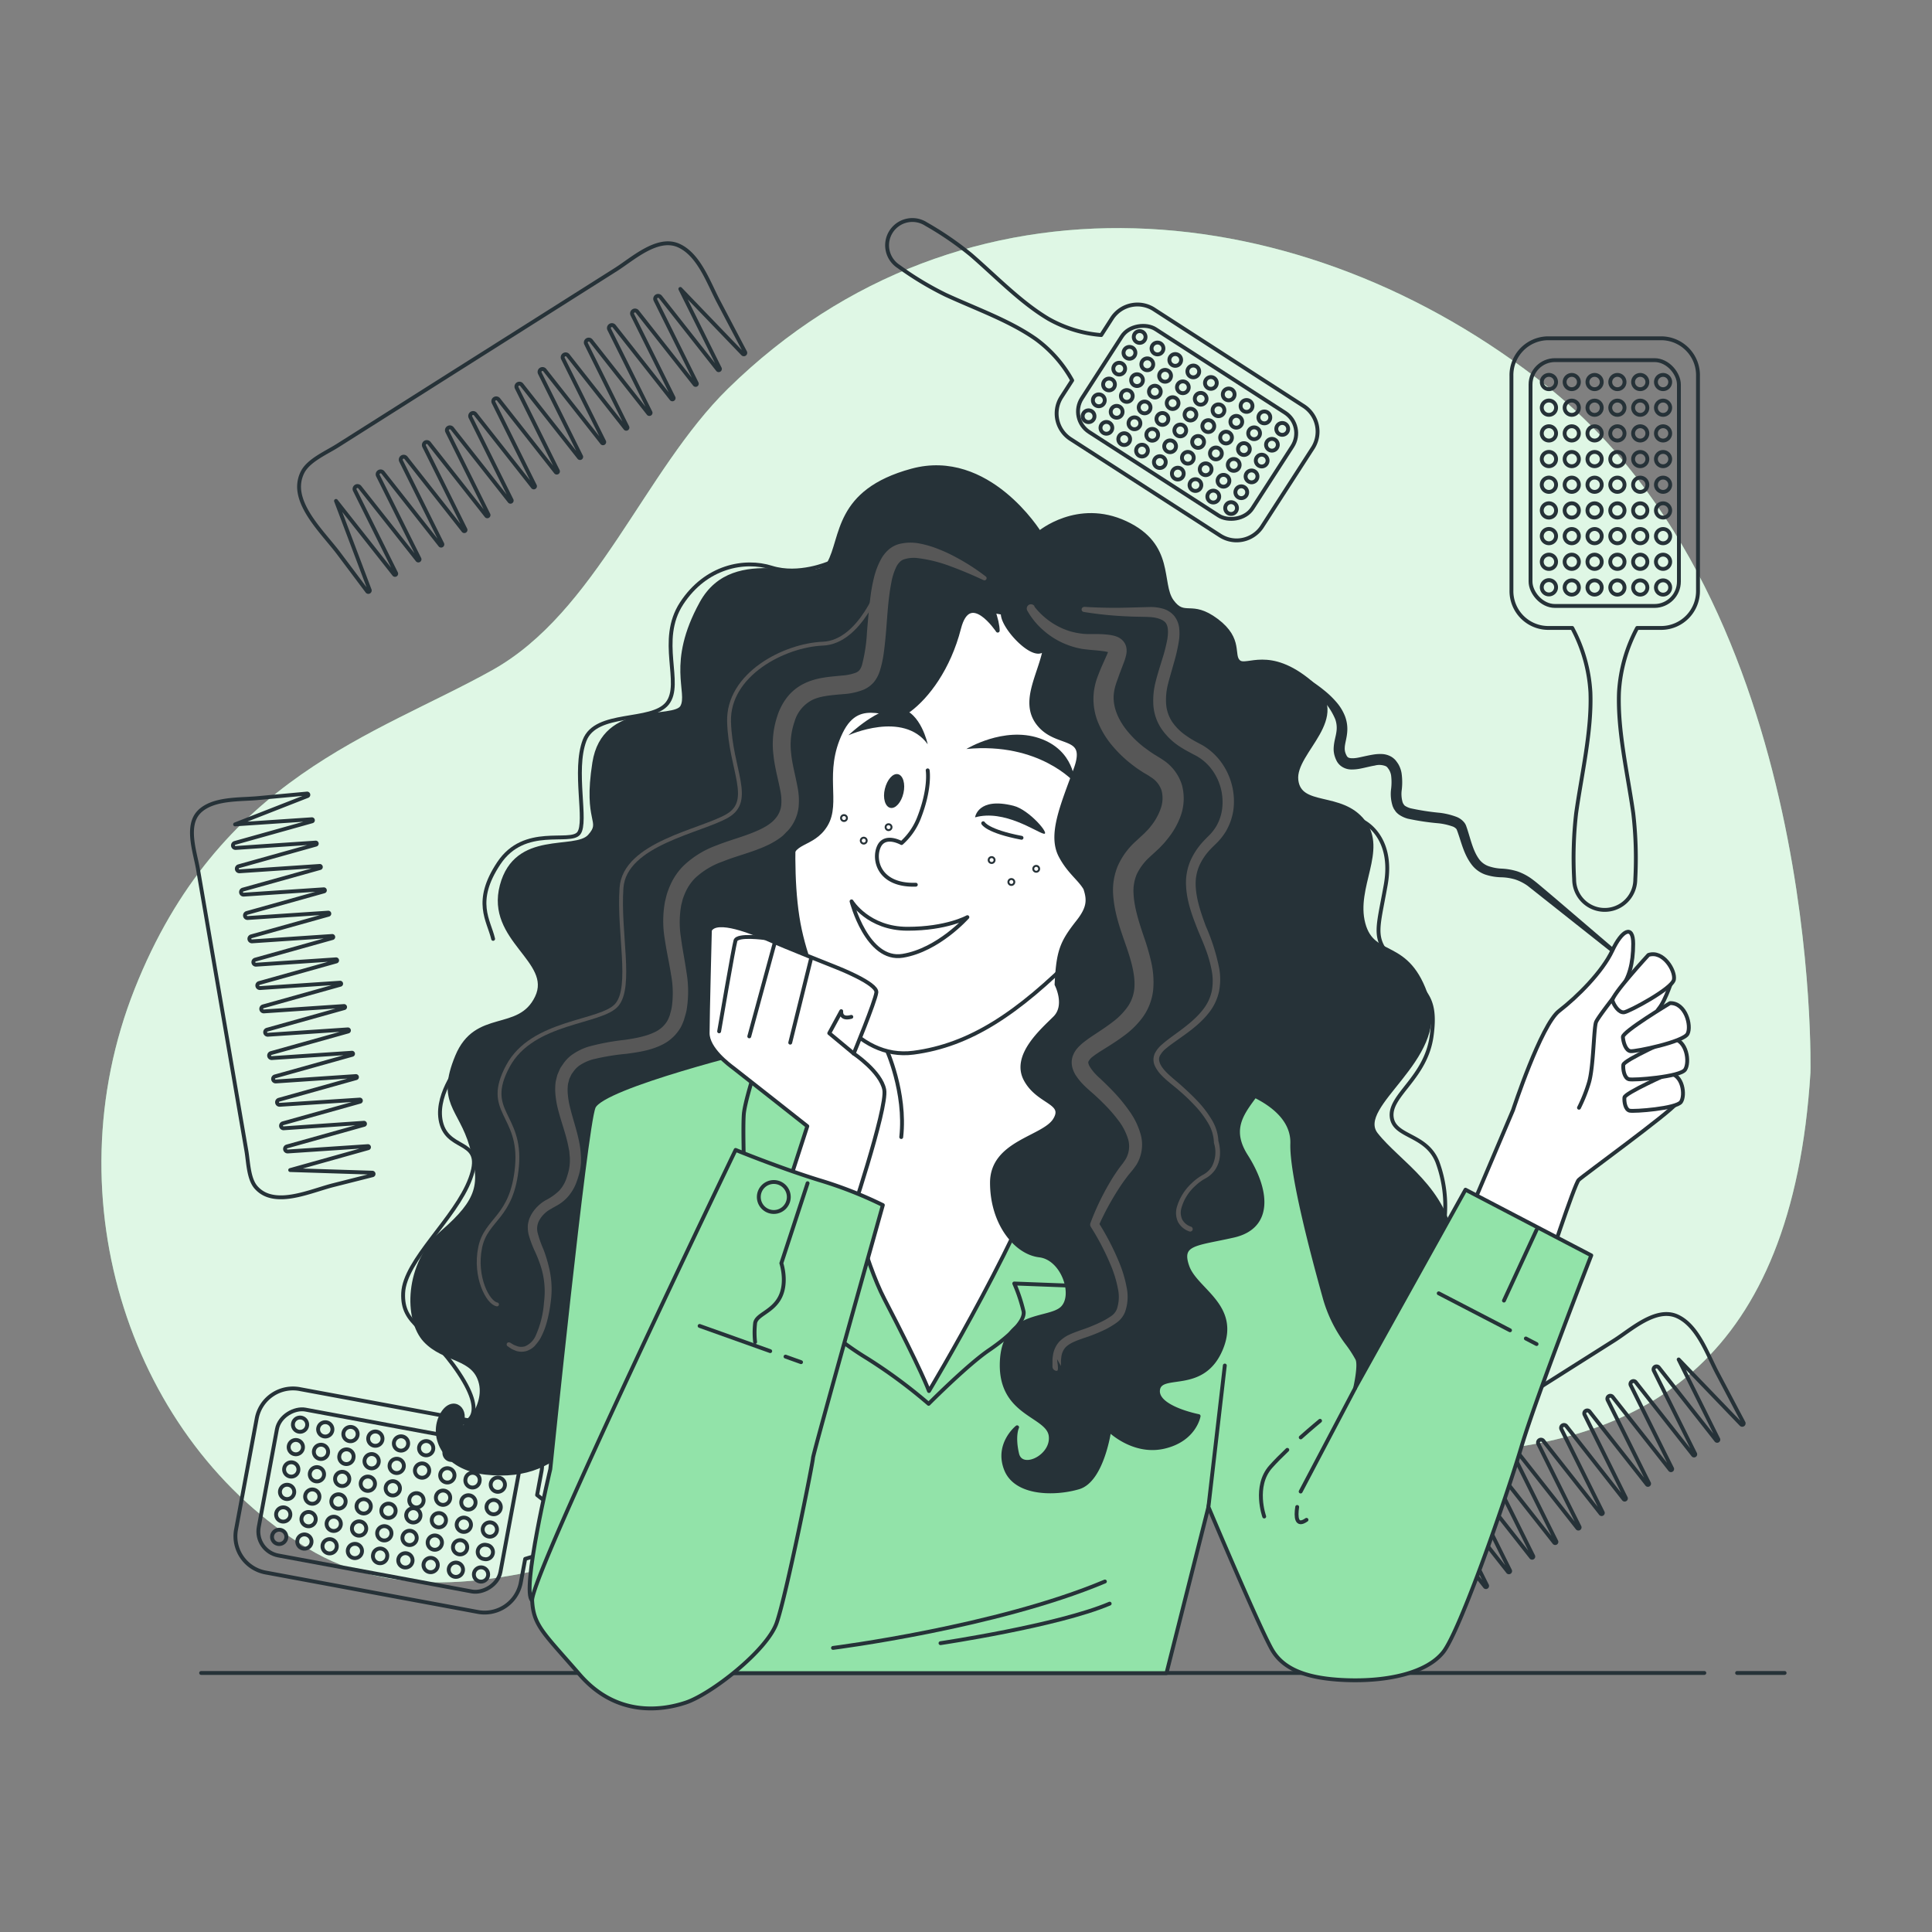 <svg xmlns="http://www.w3.org/2000/svg" viewBox="0 0 500 500"><rect x="0" y="0" width="500" height="500" fill="#808080" stroke="none"/><g id="background-simple"><path d="M468.54,277.61S471.65,156.7,400.41,100c-62.89-50.08-151-59.2-212,.58-21.71,21.29-34.09,57.81-61,72.85-30.23,16.87-70.86,27.75-92.57,82.52S34.21,373,79.53,400.64,189,383.69,251.35,371,459.19,427.73,468.54,277.61Z" style="fill:#92E3A9"></path><path d="M468.54,277.61S471.65,156.7,400.41,100c-62.89-50.08-151-59.2-212,.58-21.71,21.29-34.09,57.81-61,72.85-30.23,16.87-70.86,27.75-92.57,82.52S34.21,373,79.53,400.64,189,383.69,251.35,371,459.19,427.73,468.54,277.61Z" style="fill:#fff;opacity:0.7"></path></g><g id="Table"><line x1="449.56" y1="432.96" x2="461.86" y2="432.96" style="fill:none;stroke:#263238;stroke-linecap:round;stroke-linejoin:round"></line><line x1="52.05" y1="432.96" x2="441.08" y2="432.96" style="fill:none;stroke:#263238;stroke-linecap:round;stroke-linejoin:round"></line></g><g id="Combs"><path d="M430.1,87.55H400.49a9.55,9.55,0,0,0-9.33,9.75v55.46a9.55,9.55,0,0,0,9.33,9.75h6.4a40,40,0,0,1,4.71,16.68c.37,10-2.21,20.82-3.69,31.23a101.55,101.55,0,0,0-.52,17.15,7.91,7.91,0,1,0,15.82,0,100.54,100.54,0,0,0-.53-17.15c-1.48-10.41-4.06-21.21-3.69-31.23a40.16,40.16,0,0,1,4.71-16.68h6.4a9.55,9.55,0,0,0,9.34-9.75V97.3A9.55,9.55,0,0,0,430.1,87.55Z" style="fill:none;stroke:#263238;stroke-linecap:round;stroke-linejoin:round"></path><rect x="396.1" y="93.2" width="38.4" height="63.62" rx="6.32" style="fill:none;stroke:#263238;stroke-linecap:round;stroke-linejoin:round"></rect><path d="M402.71,98.87a1.85,1.85,0,1,0-1.85,1.85A1.85,1.85,0,0,0,402.71,98.87Z" style="fill:none;stroke:#263238;stroke-linecap:round;stroke-linejoin:round"></path><circle cx="406.77" cy="98.87" r="1.85" style="fill:none;stroke:#263238;stroke-linecap:round;stroke-linejoin:round"></circle><circle cx="412.68" cy="98.87" r="1.85" style="fill:none;stroke:#263238;stroke-linecap:round;stroke-linejoin:round"></circle><circle cx="418.58" cy="98.87" r="1.85" style="fill:none;stroke:#263238;stroke-linecap:round;stroke-linejoin:round"></circle><circle cx="424.49" cy="98.87" r="1.85" style="fill:none;stroke:#263238;stroke-linecap:round;stroke-linejoin:round"></circle><circle cx="430.4" cy="98.87" r="1.85" style="fill:none;stroke:#263238;stroke-linecap:round;stroke-linejoin:round"></circle><path d="M402.71,105.52a1.85,1.85,0,1,0-1.85,1.84A1.85,1.85,0,0,0,402.71,105.52Z" style="fill:none;stroke:#263238;stroke-linecap:round;stroke-linejoin:round"></path><circle cx="406.77" cy="105.52" r="1.85" style="fill:none;stroke:#263238;stroke-linecap:round;stroke-linejoin:round"></circle><circle cx="412.68" cy="105.52" r="1.85" style="fill:none;stroke:#263238;stroke-linecap:round;stroke-linejoin:round"></circle><circle cx="418.58" cy="105.52" r="1.85" style="fill:none;stroke:#263238;stroke-linecap:round;stroke-linejoin:round"></circle><circle cx="424.49" cy="105.52" r="1.85" style="fill:none;stroke:#263238;stroke-linecap:round;stroke-linejoin:round"></circle><circle cx="430.4" cy="105.52" r="1.85" style="fill:none;stroke:#263238;stroke-linecap:round;stroke-linejoin:round"></circle><path d="M402.71,112.16a1.85,1.85,0,1,0-1.85,1.85A1.84,1.84,0,0,0,402.71,112.16Z" style="fill:none;stroke:#263238;stroke-linecap:round;stroke-linejoin:round"></path><circle cx="406.77" cy="112.16" r="1.85" style="fill:none;stroke:#263238;stroke-linecap:round;stroke-linejoin:round"></circle><circle cx="412.68" cy="112.16" r="1.85" style="fill:none;stroke:#263238;stroke-linecap:round;stroke-linejoin:round"></circle><circle cx="418.58" cy="112.16" r="1.85" style="fill:none;stroke:#263238;stroke-linecap:round;stroke-linejoin:round"></circle><circle cx="424.49" cy="112.16" r="1.85" style="fill:none;stroke:#263238;stroke-linecap:round;stroke-linejoin:round"></circle><circle cx="430.4" cy="112.16" r="1.85" style="fill:none;stroke:#263238;stroke-linecap:round;stroke-linejoin:round"></circle><path d="M402.71,118.81a1.85,1.85,0,1,0-1.85,1.84A1.85,1.85,0,0,0,402.71,118.81Z" style="fill:none;stroke:#263238;stroke-linecap:round;stroke-linejoin:round"></path><circle cx="406.77" cy="118.81" r="1.85" style="fill:none;stroke:#263238;stroke-linecap:round;stroke-linejoin:round"></circle><circle cx="412.68" cy="118.81" r="1.85" style="fill:none;stroke:#263238;stroke-linecap:round;stroke-linejoin:round"></circle><circle cx="418.58" cy="118.81" r="1.85" style="fill:none;stroke:#263238;stroke-linecap:round;stroke-linejoin:round"></circle><circle cx="424.49" cy="118.81" r="1.85" style="fill:none;stroke:#263238;stroke-linecap:round;stroke-linejoin:round"></circle><circle cx="430.4" cy="118.81" r="1.85" style="fill:none;stroke:#263238;stroke-linecap:round;stroke-linejoin:round"></circle><path d="M402.71,125.45a1.85,1.85,0,1,0-1.85,1.85A1.84,1.84,0,0,0,402.71,125.45Z" style="fill:none;stroke:#263238;stroke-linecap:round;stroke-linejoin:round"></path><circle cx="406.77" cy="125.45" r="1.85" style="fill:none;stroke:#263238;stroke-linecap:round;stroke-linejoin:round"></circle><circle cx="412.68" cy="125.45" r="1.85" style="fill:none;stroke:#263238;stroke-linecap:round;stroke-linejoin:round"></circle><circle cx="418.58" cy="125.45" r="1.85" style="fill:none;stroke:#263238;stroke-linecap:round;stroke-linejoin:round"></circle><circle cx="424.49" cy="125.45" r="1.85" style="fill:none;stroke:#263238;stroke-linecap:round;stroke-linejoin:round"></circle><circle cx="430.4" cy="125.45" r="1.85" style="fill:none;stroke:#263238;stroke-linecap:round;stroke-linejoin:round"></circle><path d="M402.71,132.1a1.85,1.85,0,1,0-1.85,1.85A1.85,1.85,0,0,0,402.71,132.1Z" style="fill:none;stroke:#263238;stroke-linecap:round;stroke-linejoin:round"></path><circle cx="406.77" cy="132.1" r="1.85" style="fill:none;stroke:#263238;stroke-linecap:round;stroke-linejoin:round"></circle><circle cx="412.68" cy="132.1" r="1.85" style="fill:none;stroke:#263238;stroke-linecap:round;stroke-linejoin:round"></circle><circle cx="418.58" cy="132.1" r="1.85" style="fill:none;stroke:#263238;stroke-linecap:round;stroke-linejoin:round"></circle><circle cx="424.49" cy="132.1" r="1.85" style="fill:none;stroke:#263238;stroke-linecap:round;stroke-linejoin:round"></circle><circle cx="430.4" cy="132.1" r="1.85" style="fill:none;stroke:#263238;stroke-linecap:round;stroke-linejoin:round"></circle><path d="M402.71,138.75a1.85,1.85,0,1,0-1.85,1.84A1.85,1.85,0,0,0,402.71,138.75Z" style="fill:none;stroke:#263238;stroke-linecap:round;stroke-linejoin:round"></path><circle cx="406.77" cy="138.75" r="1.85" style="fill:none;stroke:#263238;stroke-linecap:round;stroke-linejoin:round"></circle><circle cx="412.68" cy="138.75" r="1.85" style="fill:none;stroke:#263238;stroke-linecap:round;stroke-linejoin:round"></circle><circle cx="418.58" cy="138.75" r="1.85" style="fill:none;stroke:#263238;stroke-linecap:round;stroke-linejoin:round"></circle><circle cx="424.49" cy="138.75" r="1.85" style="fill:none;stroke:#263238;stroke-linecap:round;stroke-linejoin:round"></circle><circle cx="430.4" cy="138.75" r="1.85" style="fill:none;stroke:#263238;stroke-linecap:round;stroke-linejoin:round"></circle><path d="M402.71,145.39a1.85,1.85,0,1,0-1.85,1.85A1.84,1.84,0,0,0,402.71,145.39Z" style="fill:none;stroke:#263238;stroke-linecap:round;stroke-linejoin:round"></path><circle cx="406.77" cy="145.39" r="1.85" style="fill:none;stroke:#263238;stroke-linecap:round;stroke-linejoin:round"></circle><circle cx="412.68" cy="145.39" r="1.85" style="fill:none;stroke:#263238;stroke-linecap:round;stroke-linejoin:round"></circle><circle cx="418.58" cy="145.39" r="1.85" style="fill:none;stroke:#263238;stroke-linecap:round;stroke-linejoin:round"></circle><circle cx="424.49" cy="145.39" r="1.85" style="fill:none;stroke:#263238;stroke-linecap:round;stroke-linejoin:round"></circle><circle cx="430.4" cy="145.39" r="1.85" style="fill:none;stroke:#263238;stroke-linecap:round;stroke-linejoin:round"></circle><path d="M402.71,152a1.85,1.85,0,1,0-1.85,1.84A1.85,1.85,0,0,0,402.71,152Z" style="fill:none;stroke:#263238;stroke-linecap:round;stroke-linejoin:round"></path><circle cx="406.77" cy="152.04" r="1.85" style="fill:none;stroke:#263238;stroke-linecap:round;stroke-linejoin:round"></circle><circle cx="412.68" cy="152.04" r="1.85" style="fill:none;stroke:#263238;stroke-linecap:round;stroke-linejoin:round"></circle><circle cx="418.58" cy="152.04" r="1.85" style="fill:none;stroke:#263238;stroke-linecap:round;stroke-linejoin:round"></circle><circle cx="424.49" cy="152.04" r="1.85" style="fill:none;stroke:#263238;stroke-linecap:round;stroke-linejoin:round"></circle><circle cx="430.4" cy="152.04" r="1.85" style="fill:none;stroke:#263238;stroke-linecap:round;stroke-linejoin:round"></circle><path d="M326.58,136.35l13.25-20.54A7.88,7.88,0,0,0,337.25,105L298.79,80.16a7.88,7.88,0,0,0-10.94,2.11L285,86.71a33,33,0,0,1-13.68-4.2c-7.12-4.23-13.45-10.85-20-16.53a83.24,83.24,0,0,0-11.66-8,6.53,6.53,0,1,0-7.08,11,82.48,82.48,0,0,0,12.13,7.31c7.88,3.63,16.52,6.67,23.31,11.42a32.94,32.94,0,0,1,9.46,10.73l-2.86,4.44a7.89,7.89,0,0,0,2.58,10.84l38.46,24.81A7.88,7.88,0,0,0,326.58,136.35Z" style="fill:none;stroke:#263238;stroke-linecap:round;stroke-linejoin:round"></path><rect x="291.38" y="83.06" width="31.69" height="52.51" rx="6.32" transform="translate(565.64 -89.58) rotate(122.83)" style="fill:none;stroke:#263238;stroke-linecap:round;stroke-linejoin:round"></rect><path d="M331,112.28a1.53,1.53,0,1,0-.45-2.1A1.52,1.52,0,0,0,331,112.28Z" style="fill:none;stroke:#263238;stroke-linecap:round;stroke-linejoin:round"></path><path d="M328.35,116.38a1.52,1.52,0,1,0-.45-2.11A1.53,1.53,0,0,0,328.35,116.38Z" style="fill:none;stroke:#263238;stroke-linecap:round;stroke-linejoin:round"></path><path d="M325.71,120.48a1.52,1.52,0,1,0-.46-2.11A1.52,1.52,0,0,0,325.71,120.48Z" style="fill:none;stroke:#263238;stroke-linecap:round;stroke-linejoin:round"></path><path d="M323.06,124.57a1.53,1.53,0,1,0-.45-2.1A1.52,1.52,0,0,0,323.06,124.57Z" style="fill:none;stroke:#263238;stroke-linecap:round;stroke-linejoin:round"></path><path d="M320.42,128.67a1.52,1.52,0,1,0,1.65-2.56,1.52,1.52,0,0,0-1.65,2.56Z" style="fill:none;stroke:#263238;stroke-linecap:round;stroke-linejoin:round"></path><path d="M317.78,132.77a1.52,1.52,0,0,0,1.65-2.56,1.52,1.52,0,1,0-1.65,2.56Z" style="fill:none;stroke:#263238;stroke-linecap:round;stroke-linejoin:round"></path><path d="M326.38,109.31a1.53,1.53,0,1,0-.45-2.11A1.52,1.52,0,0,0,326.38,109.31Z" style="fill:none;stroke:#263238;stroke-linecap:round;stroke-linejoin:round"></path><path d="M323.74,113.41a1.52,1.52,0,1,0,1.65-2.56,1.52,1.52,0,0,0-1.65,2.56Z" style="fill:none;stroke:#263238;stroke-linecap:round;stroke-linejoin:round"></path><path d="M321.1,117.5a1.52,1.52,0,0,0,1.65-2.56,1.52,1.52,0,1,0-1.65,2.56Z" style="fill:none;stroke:#263238;stroke-linecap:round;stroke-linejoin:round"></path><path d="M318.45,121.6a1.53,1.53,0,1,0-.45-2.11A1.53,1.53,0,0,0,318.45,121.6Z" style="fill:none;stroke:#263238;stroke-linecap:round;stroke-linejoin:round"></path><path d="M315.81,125.7a1.52,1.52,0,1,0,1.65-2.56,1.52,1.52,0,0,0-1.65,2.56Z" style="fill:none;stroke:#263238;stroke-linecap:round;stroke-linejoin:round"></path><path d="M313.17,129.8a1.53,1.53,0,1,0-.46-2.11A1.52,1.52,0,0,0,313.17,129.8Z" style="fill:none;stroke:#263238;stroke-linecap:round;stroke-linejoin:round"></path><path d="M321.77,106.34a1.53,1.53,0,1,0-.45-2.11A1.53,1.53,0,0,0,321.77,106.34Z" style="fill:none;stroke:#263238;stroke-linecap:round;stroke-linejoin:round"></path><path d="M319.13,110.43a1.52,1.52,0,1,0-.45-2.1A1.52,1.52,0,0,0,319.13,110.43Z" style="fill:none;stroke:#263238;stroke-linecap:round;stroke-linejoin:round"></path><path d="M316.49,114.53a1.52,1.52,0,1,0-.46-2.11A1.52,1.52,0,0,0,316.49,114.53Z" style="fill:none;stroke:#263238;stroke-linecap:round;stroke-linejoin:round"></path><path d="M313.84,118.63a1.53,1.53,0,1,0-.45-2.11A1.53,1.53,0,0,0,313.84,118.63Z" style="fill:none;stroke:#263238;stroke-linecap:round;stroke-linejoin:round"></path><path d="M311.2,122.72a1.52,1.52,0,1,0-.45-2.1A1.52,1.52,0,0,0,311.2,122.72Z" style="fill:none;stroke:#263238;stroke-linecap:round;stroke-linejoin:round"></path><path d="M308.56,126.82a1.52,1.52,0,1,0-.46-2.11A1.52,1.52,0,0,0,308.56,126.82Z" style="fill:none;stroke:#263238;stroke-linecap:round;stroke-linejoin:round"></path><path d="M317.17,103.36a1.52,1.52,0,1,0-.46-2.11A1.52,1.52,0,0,0,317.17,103.36Z" style="fill:none;stroke:#263238;stroke-linecap:round;stroke-linejoin:round"></path><path d="M314.52,107.46a1.52,1.52,0,1,0,1.65-2.56,1.52,1.52,0,0,0-1.65,2.56Z" style="fill:none;stroke:#263238;stroke-linecap:round;stroke-linejoin:round"></path><path d="M311.88,111.56a1.53,1.53,0,1,0-.46-2.11A1.52,1.52,0,0,0,311.88,111.56Z" style="fill:none;stroke:#263238;stroke-linecap:round;stroke-linejoin:round"></path><path d="M309.23,115.65a1.53,1.53,0,1,0-.45-2.1A1.52,1.52,0,0,0,309.23,115.65Z" style="fill:none;stroke:#263238;stroke-linecap:round;stroke-linejoin:round"></path><path d="M306.59,119.75a1.52,1.52,0,1,0-.45-2.11A1.53,1.53,0,0,0,306.59,119.75Z" style="fill:none;stroke:#263238;stroke-linecap:round;stroke-linejoin:round"></path><path d="M304,123.85a1.52,1.52,0,1,0-.46-2.11A1.52,1.52,0,0,0,304,123.85Z" style="fill:none;stroke:#263238;stroke-linecap:round;stroke-linejoin:round"></path><path d="M312.56,100.39a1.52,1.52,0,1,0-.46-2.11A1.52,1.52,0,0,0,312.56,100.39Z" style="fill:none;stroke:#263238;stroke-linecap:round;stroke-linejoin:round"></path><path d="M309.91,104.48a1.52,1.52,0,1,0-.45-2.1A1.52,1.52,0,0,0,309.91,104.48Z" style="fill:none;stroke:#263238;stroke-linecap:round;stroke-linejoin:round"></path><path d="M307.27,108.58a1.52,1.52,0,1,0-.46-2.1A1.53,1.53,0,0,0,307.27,108.58Z" style="fill:none;stroke:#263238;stroke-linecap:round;stroke-linejoin:round"></path><path d="M304.63,112.68a1.52,1.52,0,0,0,1.65-2.56,1.52,1.52,0,1,0-1.65,2.56Z" style="fill:none;stroke:#263238;stroke-linecap:round;stroke-linejoin:round"></path><path d="M302,116.78a1.52,1.52,0,1,0,1.65-2.56,1.52,1.52,0,0,0-1.65,2.56Z" style="fill:none;stroke:#263238;stroke-linecap:round;stroke-linejoin:round"></path><path d="M299.34,120.87a1.52,1.52,0,0,0,1.65-2.56,1.52,1.52,0,1,0-1.65,2.56Z" style="fill:none;stroke:#263238;stroke-linecap:round;stroke-linejoin:round"></path><path d="M308,97.41a1.52,1.52,0,0,0,1.65-2.56A1.52,1.52,0,1,0,308,97.41Z" style="fill:none;stroke:#263238;stroke-linecap:round;stroke-linejoin:round"></path><path d="M305.3,101.51a1.52,1.52,0,1,0-.45-2.11A1.53,1.53,0,0,0,305.3,101.51Z" style="fill:none;stroke:#263238;stroke-linecap:round;stroke-linejoin:round"></path><path d="M302.66,105.61a1.52,1.52,0,1,0-.46-2.11A1.53,1.53,0,0,0,302.66,105.61Z" style="fill:none;stroke:#263238;stroke-linecap:round;stroke-linejoin:round"></path><path d="M300,109.71a1.53,1.53,0,1,0-.46-2.11A1.52,1.52,0,0,0,300,109.71Z" style="fill:none;stroke:#263238;stroke-linecap:round;stroke-linejoin:round"></path><path d="M297.37,113.8a1.52,1.52,0,1,0-.45-2.1A1.52,1.52,0,0,0,297.37,113.8Z" style="fill:none;stroke:#263238;stroke-linecap:round;stroke-linejoin:round"></path><path d="M294.73,117.9a1.52,1.52,0,1,0-.46-2.11A1.53,1.53,0,0,0,294.73,117.9Z" style="fill:none;stroke:#263238;stroke-linecap:round;stroke-linejoin:round"></path><path d="M303.34,94.44a1.52,1.52,0,1,0-.46-2.11A1.52,1.52,0,0,0,303.34,94.44Z" style="fill:none;stroke:#263238;stroke-linecap:round;stroke-linejoin:round"></path><path d="M300.69,98.54a1.53,1.53,0,1,0-.45-2.11A1.53,1.53,0,0,0,300.69,98.54Z" style="fill:none;stroke:#263238;stroke-linecap:round;stroke-linejoin:round"></path><path d="M298.05,102.63a1.52,1.52,0,1,0-.45-2.1A1.52,1.52,0,0,0,298.05,102.63Z" style="fill:none;stroke:#263238;stroke-linecap:round;stroke-linejoin:round"></path><path d="M295.41,106.73a1.52,1.52,0,1,0-.46-2.11A1.52,1.52,0,0,0,295.41,106.73Z" style="fill:none;stroke:#263238;stroke-linecap:round;stroke-linejoin:round"></path><path d="M292.76,110.83a1.53,1.53,0,1,0-.45-2.11A1.53,1.53,0,0,0,292.76,110.83Z" style="fill:none;stroke:#263238;stroke-linecap:round;stroke-linejoin:round"></path><path d="M290.12,114.93a1.52,1.52,0,1,0,1.65-2.56,1.52,1.52,0,0,0-1.65,2.56Z" style="fill:none;stroke:#263238;stroke-linecap:round;stroke-linejoin:round"></path><path d="M298.73,91.47a1.53,1.53,0,1,0-.46-2.11A1.52,1.52,0,0,0,298.73,91.47Z" style="fill:none;stroke:#263238;stroke-linecap:round;stroke-linejoin:round"></path><path d="M296.08,95.56a1.53,1.53,0,1,0-.45-2.1A1.52,1.52,0,0,0,296.08,95.56Z" style="fill:none;stroke:#263238;stroke-linecap:round;stroke-linejoin:round"></path><path d="M293.44,99.66a1.52,1.52,0,1,0-.45-2.11A1.53,1.53,0,0,0,293.44,99.66Z" style="fill:none;stroke:#263238;stroke-linecap:round;stroke-linejoin:round"></path><path d="M290.8,103.76a1.52,1.52,0,1,0-.46-2.11A1.52,1.52,0,0,0,290.8,103.76Z" style="fill:none;stroke:#263238;stroke-linecap:round;stroke-linejoin:round"></path><path d="M288.15,107.85a1.53,1.53,0,1,0-.45-2.1A1.52,1.52,0,0,0,288.15,107.85Z" style="fill:none;stroke:#263238;stroke-linecap:round;stroke-linejoin:round"></path><path d="M285.51,112a1.52,1.52,0,1,0-.45-2.1A1.51,1.51,0,0,0,285.51,112Z" style="fill:none;stroke:#263238;stroke-linecap:round;stroke-linejoin:round"></path><path d="M294.12,88.49a1.52,1.52,0,1,0-.46-2.1A1.52,1.52,0,0,0,294.12,88.49Z" style="fill:none;stroke:#263238;stroke-linecap:round;stroke-linejoin:round"></path><path d="M291.47,92.59a1.53,1.53,0,1,0-.45-2.11A1.52,1.52,0,0,0,291.47,92.59Z" style="fill:none;stroke:#263238;stroke-linecap:round;stroke-linejoin:round"></path><path d="M288.83,96.69a1.52,1.52,0,1,0,1.65-2.56,1.52,1.52,0,0,0-1.65,2.56Z" style="fill:none;stroke:#263238;stroke-linecap:round;stroke-linejoin:round"></path><path d="M286.19,100.78a1.52,1.52,0,0,0,1.65-2.56,1.52,1.52,0,1,0-1.65,2.56Z" style="fill:none;stroke:#263238;stroke-linecap:round;stroke-linejoin:round"></path><path d="M283.54,104.88a1.53,1.53,0,1,0-.45-2.11A1.53,1.53,0,0,0,283.54,104.88Z" style="fill:none;stroke:#263238;stroke-linecap:round;stroke-linejoin:round"></path><path d="M280.9,109a1.52,1.52,0,1,0,1.65-2.56A1.52,1.52,0,0,0,280.9,109Z" style="fill:none;stroke:#263238;stroke-linecap:round;stroke-linejoin:round"></path><path d="M175.58,63.52l-.14-.06c-5.45-2.24-11.82,3.63-16.05,6.3L139.09,82.6l-4.39,2.78L114.73,98,98.79,108.1l-11.51,7.28c-2.79,1.76-7.21,3.66-8.86,6.6a8.31,8.31,0,0,0-1,4.6c.46,6,6.75,12,10.26,16.67L95,153a.37.37,0,0,0,.65-.36l-8.69-23,15,19a.31.31,0,0,0,.53-.33L91.84,126.9a.76.76,0,0,1,.27-1h0a.77.77,0,0,1,1,.17L108,144.91a.31.31,0,0,0,.53-.33L97.82,123.11a.76.76,0,0,1,.28-1h0a.76.76,0,0,1,1,.17l14.83,18.83a.32.32,0,0,0,.53-.34l-10.66-21.46a.76.76,0,0,1,.27-1h0a.76.76,0,0,1,1,.17l14.83,18.83a.31.31,0,0,0,.53-.33l-10.66-21.47a.78.78,0,0,1,.28-1h0a.77.77,0,0,1,1,.18l14.83,18.83a.32.32,0,0,0,.53-.34l-10.66-21.47a.75.75,0,0,1,.27-1h0a.76.76,0,0,1,1,.17l14.83,18.83a.31.31,0,0,0,.53-.33L121.76,108a.78.78,0,0,1,.28-1h0a.77.77,0,0,1,1,.17L137.88,126a.31.31,0,0,0,.53-.33l-10.66-21.47a.76.76,0,0,1,.27-1h0a.77.77,0,0,1,1,.18l14.83,18.83a.32.32,0,0,0,.53-.34L133.73,100.4a.77.77,0,0,1,.28-1h0a.76.76,0,0,1,1,.17l14.83,18.83a.31.31,0,0,0,.53-.33L139.72,96.61a.76.76,0,0,1,.27-1h0a.76.76,0,0,1,1,.18l14.83,18.83a.32.32,0,0,0,.53-.34L145.7,92.82a.76.76,0,0,1,.28-1h0a.76.76,0,0,1,1,.17l14.83,18.83a.31.31,0,0,0,.53-.33L151.69,89a.76.76,0,0,1,.27-1h0a.77.77,0,0,1,1,.17l14.83,18.83a.31.31,0,0,0,.53-.33L157.67,85.25a.76.76,0,0,1,.28-1h0a.76.76,0,0,1,1,.17l14.83,18.83a.32.32,0,0,0,.53-.34L163.66,81.47a.76.76,0,0,1,.27-1h0a.76.76,0,0,1,1,.17l14.83,18.83a.31.31,0,0,0,.53-.33L169.64,77.68a.78.78,0,0,1,.28-1h0a.77.77,0,0,1,1,.18L185.76,95.7a.32.32,0,0,0,.53-.34L176.07,74.78l16.16,16.8a.38.38,0,0,0,.61-.44l-6.84-13C183.44,73.34,180.93,65.86,175.58,63.52Z" style="fill:none;stroke:#263238;stroke-linecap:round;stroke-linejoin:round"></path><path d="M51.64,210l-.09.1c-3.61,3.61-1,10.65-.3,14.92q1.77,10.25,3.52,20.5l.76,4.43L59,270.11l2.76,16.09q1,5.81,2,11.62c.49,2.82.54,7,2.34,9.28a7.18,7.18,0,0,0,3.36,2.3c5,1.63,11.82-1.42,16.73-2.67l10.24-2.59a.33.33,0,0,0-.07-.65l-21.26-.68,20.19-5.66a.27.27,0,0,0-.1-.53L74.48,298a.67.67,0,0,1-.7-.55h0a.66.66,0,0,1,.48-.75l20-5.6a.27.27,0,0,0-.09-.53L73.44,292a.66.66,0,0,1-.7-.54h0a.67.67,0,0,1,.48-.75l20-5.6a.28.28,0,0,0-.09-.54L72.4,285.92a.65.65,0,0,1-.69-.55h0a.66.66,0,0,1,.47-.75l20-5.6a.27.27,0,0,0-.09-.53l-20.7,1.39a.67.67,0,0,1-.7-.55h0a.66.66,0,0,1,.47-.75l20-5.6a.27.27,0,0,0-.1-.53l-20.7,1.38a.66.66,0,0,1-.7-.54h0a.66.66,0,0,1,.47-.75l20-5.6a.28.28,0,0,0-.09-.54l-20.71,1.39a.66.66,0,0,1-.7-.55h0a.67.67,0,0,1,.48-.75l20-5.6a.27.27,0,0,0-.09-.53l-20.71,1.39a.66.66,0,0,1-.69-.55h0a.66.66,0,0,1,.47-.75l20-5.6a.27.27,0,0,0-.09-.53l-20.71,1.39a.67.67,0,0,1-.69-.55h0a.66.66,0,0,1,.47-.75l20-5.6a.28.28,0,0,0-.09-.54l-20.7,1.39a.66.66,0,0,1-.7-.55h0a.67.67,0,0,1,.47-.75l20-5.6a.27.27,0,0,0-.09-.53l-20.71,1.39a.67.67,0,0,1-.7-.55h0a.67.67,0,0,1,.48-.75l20-5.6a.27.27,0,0,0-.09-.53L64.1,237.58a.66.66,0,0,1-.69-.55h0a.65.65,0,0,1,.47-.75l20-5.6a.27.27,0,0,0-.09-.53l-20.71,1.38a.65.65,0,0,1-.69-.55h0a.66.66,0,0,1,.47-.75l20-5.59a.28.28,0,0,0-.09-.54L62,225.49a.66.66,0,0,1-.7-.55h0a.67.67,0,0,1,.47-.75l20-5.6a.27.27,0,0,0-.1-.53L61,219.45a.67.67,0,0,1-.7-.55h0a.66.66,0,0,1,.48-.75l20-5.6a.27.27,0,0,0-.09-.53l-19.85,1.33L79.61,206a.33.33,0,0,0-.15-.63l-12.62,1.17C62.1,207,55.29,206.5,51.64,210Z" style="fill:none;stroke:#263238;stroke-linecap:round;stroke-linejoin:round"></path><path d="M434,340.63l-.14-.06c-5.45-2.25-11.82,3.62-16.05,6.3l-20.3,12.84-4.38,2.78-20,12.63L357.21,385.2l-11.52,7.29c-2.79,1.76-7.21,3.66-8.85,6.6a8.19,8.19,0,0,0-1,4.6c.46,6,6.76,12,10.27,16.67l7.3,9.77a.38.38,0,0,0,.66-.37l-8.7-23,15,19a.32.32,0,0,0,.53-.34L350.25,404a.76.76,0,0,1,.28-1h0a.76.76,0,0,1,1,.17L366.37,422a.31.31,0,0,0,.53-.33l-10.66-21.47a.76.76,0,0,1,.27-1h0a.76.76,0,0,1,1,.18l14.83,18.82a.31.31,0,0,0,.53-.33l-10.66-21.47a.76.76,0,0,1,.28-1h0a.76.76,0,0,1,1,.17l14.83,18.83a.32.32,0,0,0,.53-.34l-10.66-21.46a.76.76,0,0,1,.27-1h0a.77.77,0,0,1,1,.17l14.83,18.83a.31.31,0,0,0,.53-.33l-10.66-21.47a.78.78,0,0,1,.28-1h0a.77.77,0,0,1,1,.18l14.83,18.83a.32.32,0,0,0,.53-.34l-10.66-21.47a.75.75,0,0,1,.27-1h0a.76.76,0,0,1,1,.17l14.83,18.83a.31.31,0,0,0,.53-.33l-10.66-21.47a.78.78,0,0,1,.28-1h0a.77.77,0,0,1,1,.18l14.83,18.82a.31.31,0,0,0,.53-.33L392.15,377.5a.75.75,0,0,1,.27-1h0a.76.76,0,0,1,1,.17l14.83,18.83a.32.32,0,0,0,.53-.34l-10.66-21.46a.78.78,0,0,1,.28-1h0a.77.77,0,0,1,1,.17l14.83,18.83a.31.31,0,0,0,.53-.33l-10.66-21.47a.76.76,0,0,1,.27-1h0a.76.76,0,0,1,1,.18L420.23,388a.32.32,0,0,0,.53-.34L410.1,366.14a.75.75,0,0,1,.28-1h0a.76.76,0,0,1,1,.17l14.83,18.83a.31.31,0,0,0,.53-.33l-10.67-21.47a.78.78,0,0,1,.28-1h0a.76.76,0,0,1,1,.18l14.83,18.82a.31.31,0,0,0,.53-.33l-10.66-21.47a.75.75,0,0,1,.28-1h0a.76.76,0,0,1,1,.17l14.83,18.83a.31.31,0,0,0,.52-.34l-10.66-21.46a.78.78,0,0,1,.28-1h0a.77.77,0,0,1,1,.17l14.83,18.83a.31.31,0,0,0,.53-.33l-10.22-20.58,16.17,16.8a.38.38,0,0,0,.61-.44l-6.84-12.95C441.85,350.44,439.34,343,434,340.63Z" style="fill:none;stroke:#263238;stroke-linecap:round;stroke-linejoin:round"></path><path d="M66.47,366.93,61.06,396a9.54,9.54,0,0,0,7.88,11l54.52,10.13a9.54,9.54,0,0,0,11.29-7.39l1.17-6.3a40.19,40.19,0,0,1,17.26-1.58c9.92,1.47,20.06,6,30,9.33A99.88,99.88,0,0,0,200,414.84a7.91,7.91,0,1,0,2.89-15.55,101.59,101.59,0,0,0-17-2.62c-10.51-.45-21.59.12-31.38-2.07A40.07,40.07,0,0,1,139,386.91l1.17-6.29a9.56,9.56,0,0,0-7.88-11L77.76,359.53A9.55,9.55,0,0,0,66.47,366.93Z" style="fill:none;stroke:#263238;stroke-linecap:round;stroke-linejoin:round"></path><rect x="81.39" y="356.52" width="38.4" height="63.62" rx="6.32" transform="translate(-299.58 416.27) rotate(-79.47)" style="fill:none;stroke:#263238;stroke-linecap:round;stroke-linejoin:round"></rect><path d="M72.59,395.93a1.85,1.85,0,1,0,1.48,2.15A1.84,1.84,0,0,0,72.59,395.93Z" style="fill:none;stroke:#263238;stroke-linecap:round;stroke-linejoin:round"></path><circle cx="73.33" cy="391.94" r="1.85" transform="translate(-63.65 17.46) rotate(-9.49)" style="fill:none;stroke:#263238;stroke-linecap:round;stroke-linejoin:round"></circle><path d="M74.75,384.31a1.85,1.85,0,1,0-.68,3.63,1.85,1.85,0,0,0,.68-3.63Z" style="fill:none;stroke:#263238;stroke-linecap:round;stroke-linejoin:round"></path><path d="M75.83,378.5a1.85,1.85,0,1,0-.68,3.63,1.85,1.85,0,0,0,.68-3.63Z" style="fill:none;stroke:#263238;stroke-linecap:round;stroke-linejoin:round"></path><path d="M76.91,372.7a1.85,1.85,0,1,0,1.47,2.15A1.85,1.85,0,0,0,76.91,372.7Z" style="fill:none;stroke:#263238;stroke-linecap:round;stroke-linejoin:round"></path><circle cx="77.65" cy="368.7" r="1.85" transform="translate(-33.66 8.73) rotate(-5.29)" style="fill:none;stroke:#263238;stroke-linecap:round;stroke-linejoin:round"></circle><circle cx="78.78" cy="398.96" r="1.85" transform="translate(-36.45 8.96) rotate(-5.29)" style="fill:none;stroke:#263238;stroke-linecap:round;stroke-linejoin:round"></circle><path d="M80.2,391.33a1.85,1.85,0,1,0,1.48,2.16A1.86,1.86,0,0,0,80.2,391.33Z" style="fill:none;stroke:#263238;stroke-linecap:round;stroke-linejoin:round"></path><path d="M81.28,385.53a1.85,1.85,0,1,0-.67,3.63,1.85,1.85,0,0,0,.67-3.63Z" style="fill:none;stroke:#263238;stroke-linecap:round;stroke-linejoin:round"></path><path d="M82.36,379.72a1.85,1.85,0,1,0,1.48,2.15A1.86,1.86,0,0,0,82.36,379.72Z" style="fill:none;stroke:#263238;stroke-linecap:round;stroke-linejoin:round"></path><circle cx="83.1" cy="375.73" r="1.85" transform="translate(-60.84 18.85) rotate(-9.49)" style="fill:none;stroke:#263238;stroke-linecap:round;stroke-linejoin:round"></circle><path d="M84.52,368.1A1.85,1.85,0,1,0,86,370.25,1.85,1.85,0,0,0,84.52,368.1Z" style="fill:none;stroke:#263238;stroke-linecap:round;stroke-linejoin:round"></path><path d="M85.66,398.36a1.85,1.85,0,1,0,1.47,2.15A1.84,1.84,0,0,0,85.66,398.36Z" style="fill:none;stroke:#263238;stroke-linecap:round;stroke-linejoin:round"></path><circle cx="86.4" cy="394.36" r="1.85" transform="translate(-63.87 19.65) rotate(-9.49)" style="fill:none;stroke:#263238;stroke-linecap:round;stroke-linejoin:round"></circle><path d="M87.81,386.74a1.85,1.85,0,0,0-.67,3.63,1.85,1.85,0,1,0,.67-3.63Z" style="fill:none;stroke:#263238;stroke-linecap:round;stroke-linejoin:round"></path><circle cx="88.56" cy="382.75" r="1.85" transform="translate(-34.91 9.79) rotate(-5.29)" style="fill:none;stroke:#263238;stroke-linecap:round;stroke-linejoin:round"></circle><path d="M90,375.13a1.84,1.84,0,0,0-2.15,1.47,1.85,1.85,0,1,0,3.63.68A1.83,1.83,0,0,0,90,375.13Z" style="fill:none;stroke:#263238;stroke-linecap:round;stroke-linejoin:round"></path><path d="M91.05,369.32a1.85,1.85,0,1,0,1.48,2.15A1.84,1.84,0,0,0,91.05,369.32Z" style="fill:none;stroke:#263238;stroke-linecap:round;stroke-linejoin:round"></path><circle cx="91.85" cy="401.39" r="1.85" transform="translate(-36.62 10.18) rotate(-5.29)" style="fill:none;stroke:#263238;stroke-linecap:round;stroke-linejoin:round"></circle><path d="M93.27,393.76a1.85,1.85,0,1,0,1.48,2.16A1.85,1.85,0,0,0,93.27,393.76Z" style="fill:none;stroke:#263238;stroke-linecap:round;stroke-linejoin:round"></path><path d="M94.35,388a1.85,1.85,0,0,0-.68,3.63,1.85,1.85,0,1,0,.68-3.63Z" style="fill:none;stroke:#263238;stroke-linecap:round;stroke-linejoin:round"></path><path d="M95.43,382.15a1.85,1.85,0,0,0-.68,3.63,1.85,1.85,0,1,0,.68-3.63Z" style="fill:none;stroke:#263238;stroke-linecap:round;stroke-linejoin:round"></path><path d="M96.51,376.34A1.85,1.85,0,1,0,98,378.49,1.86,1.86,0,0,0,96.51,376.34Z" style="fill:none;stroke:#263238;stroke-linecap:round;stroke-linejoin:round"></path><path d="M97.59,370.53a1.85,1.85,0,1,0-.68,3.63,1.85,1.85,0,0,0,.68-3.63Z" style="fill:none;stroke:#263238;stroke-linecap:round;stroke-linejoin:round"></path><path d="M98.72,400.79a1.84,1.84,0,0,0-2.15,1.47,1.85,1.85,0,1,0,3.63.68A1.84,1.84,0,0,0,98.72,400.79Z" style="fill:none;stroke:#263238;stroke-linecap:round;stroke-linejoin:round"></path><path d="M99.8,395a1.85,1.85,0,1,0,1.48,2.15A1.84,1.84,0,0,0,99.8,395Z" style="fill:none;stroke:#263238;stroke-linecap:round;stroke-linejoin:round"></path><path d="M100.88,389.17a1.85,1.85,0,1,0,1.48,2.15A1.85,1.85,0,0,0,100.88,389.17Z" style="fill:none;stroke:#263238;stroke-linecap:round;stroke-linejoin:round"></path><path d="M102,383.36a1.85,1.85,0,1,0,1.48,2.15A1.86,1.86,0,0,0,102,383.36Z" style="fill:none;stroke:#263238;stroke-linecap:round;stroke-linejoin:round"></path><path d="M103,377.55a1.86,1.86,0,0,0-2.15,1.48,1.85,1.85,0,1,0,2.15-1.48Z" style="fill:none;stroke:#263238;stroke-linecap:round;stroke-linejoin:round"></path><path d="M104.12,371.75a1.85,1.85,0,1,0,1.48,2.15A1.84,1.84,0,0,0,104.12,371.75Z" style="fill:none;stroke:#263238;stroke-linecap:round;stroke-linejoin:round"></path><path d="M105.26,402a1.85,1.85,0,1,0,1.48,2.15A1.84,1.84,0,0,0,105.26,402Z" style="fill:none;stroke:#263238;stroke-linecap:round;stroke-linejoin:round"></path><path d="M106.34,396.19a1.85,1.85,0,1,0,1.48,2.15A1.85,1.85,0,0,0,106.34,396.19Z" style="fill:none;stroke:#263238;stroke-linecap:round;stroke-linejoin:round"></path><path d="M107.42,390.38a1.85,1.85,0,1,0-.68,3.63,1.85,1.85,0,0,0,.68-3.63Z" style="fill:none;stroke:#263238;stroke-linecap:round;stroke-linejoin:round"></path><circle cx="108.16" cy="386.39" r="1.85" transform="matrix(1, -0.09, 0.09, 1, -35.16, 11.62)" style="fill:none;stroke:#263238;stroke-linecap:round;stroke-linejoin:round"></circle><path d="M109.58,378.77a1.85,1.85,0,1,0,1.47,2.15A1.84,1.84,0,0,0,109.58,378.77Z" style="fill:none;stroke:#263238;stroke-linecap:round;stroke-linejoin:round"></path><circle cx="110.32" cy="374.78" r="1.85" transform="translate(-60.31 23.33) rotate(-9.49)" style="fill:none;stroke:#263238;stroke-linecap:round;stroke-linejoin:round"></circle><path d="M111.79,403.21a1.85,1.85,0,1,0,1.48,2.16A1.86,1.86,0,0,0,111.79,403.21Z" style="fill:none;stroke:#263238;stroke-linecap:round;stroke-linejoin:round"></path><path d="M112.87,397.41a1.85,1.85,0,1,0,1.48,2.15A1.84,1.84,0,0,0,112.87,397.41Z" style="fill:none;stroke:#263238;stroke-linecap:round;stroke-linejoin:round"></path><circle cx="113.61" cy="393.41" r="1.85" transform="translate(-63.34 24.13) rotate(-9.49)" style="fill:none;stroke:#263238;stroke-linecap:round;stroke-linejoin:round"></circle><path d="M115,385.79a1.85,1.85,0,1,0,1.48,2.15A1.84,1.84,0,0,0,115,385.79Z" style="fill:none;stroke:#263238;stroke-linecap:round;stroke-linejoin:round"></path><path d="M116.11,380a1.85,1.85,0,1,0,1.48,2.15A1.85,1.85,0,0,0,116.11,380Z" style="fill:none;stroke:#263238;stroke-linecap:round;stroke-linejoin:round"></path><path d="M117.19,374.17a1.85,1.85,0,1,0,1.48,2.16A1.85,1.85,0,0,0,117.19,374.17Z" style="fill:none;stroke:#263238;stroke-linecap:round;stroke-linejoin:round"></path><path d="M118.33,404.43a1.85,1.85,0,1,0,1.47,2.15A1.84,1.84,0,0,0,118.33,404.43Z" style="fill:none;stroke:#263238;stroke-linecap:round;stroke-linejoin:round"></path><circle cx="119.07" cy="400.44" r="1.85" transform="translate(-36.41 12.68) rotate(-5.29)" style="fill:none;stroke:#263238;stroke-linecap:round;stroke-linejoin:round"></circle><path d="M120.49,392.81a1.85,1.85,0,1,0-.68,3.63,1.85,1.85,0,0,0,.68-3.63Z" style="fill:none;stroke:#263238;stroke-linecap:round;stroke-linejoin:round"></path><path d="M121.56,387a1.85,1.85,0,1,0,1.48,2.16A1.86,1.86,0,0,0,121.56,387Z" style="fill:none;stroke:#263238;stroke-linecap:round;stroke-linejoin:round"></path><path d="M122.64,381.2a1.84,1.84,0,0,0-2.15,1.47,1.85,1.85,0,1,0,3.63.68A1.84,1.84,0,0,0,122.64,381.2Z" style="fill:none;stroke:#263238;stroke-linecap:round;stroke-linejoin:round"></path><circle cx="123.39" cy="377.2" r="1.85" transform="translate(-60.53 25.52) rotate(-9.49)" style="fill:none;stroke:#263238;stroke-linecap:round;stroke-linejoin:round"></circle><circle cx="124.52" cy="407.46" r="1.85" transform="translate(-65.51 26.12) rotate(-9.49)" style="fill:none;stroke:#263238;stroke-linecap:round;stroke-linejoin:round"></circle><path d="M125.94,399.84a1.85,1.85,0,1,0-.67,3.63,1.85,1.85,0,1,0,.67-3.63Z" style="fill:none;stroke:#263238;stroke-linecap:round;stroke-linejoin:round"></path><path d="M127,394a1.85,1.85,0,0,0-.68,3.63A1.85,1.85,0,1,0,127,394Z" style="fill:none;stroke:#263238;stroke-linecap:round;stroke-linejoin:round"></path><path d="M128.1,388.22a1.85,1.85,0,1,0,1.48,2.15A1.86,1.86,0,0,0,128.1,388.22Z" style="fill:none;stroke:#263238;stroke-linecap:round;stroke-linejoin:round"></path><circle cx="128.84" cy="384.23" r="1.85" transform="translate(-34.88 13.52) rotate(-5.29)" style="fill:none;stroke:#263238;stroke-linecap:round;stroke-linejoin:round"></circle><circle cx="129.92" cy="378.42" r="1.85" transform="translate(-60.64 26.61) rotate(-9.49)" style="fill:none;stroke:#263238;stroke-linecap:round;stroke-linejoin:round"></circle></g><g id="Character"><path d="M352.85,212.65s8,3.75,5.78,16.31-3.69,14,3,20.7,10.35,7.76,8.87,18.48-10.72,15.16-10.35,20.7,8.87,4.44,11.83,11.83a33.09,33.09,0,0,1,1.85,15.15" style="fill:none;stroke:#263238;stroke-linecap:round;stroke-linejoin:round"></path><path d="M269,137.89s-13.22-21.48-33-16.11-17.76,17.35-21.48,24-24.37-5.37-33,10.32-2.89,23.13-5,26.85-20.24-1.24-22.72,14.46,2.48,14.87-1.24,19-19-1.24-22.71,12.8,13.63,19.41,9.08,28.91-15.69,3.31-20.65,15.29.83,13.21,3.72,23.13,2.06,14-7.44,22.3S105,341.52,110,346.89,122.79,351,124.44,358s-6.61,14.46-5,10.33-2.89-7-5.37-1.66.83,13.22,11.57,14.46,17.76-2.48,22.71-8.26H366.48s11.15-35.52,9.5-50.39-14-21.48-19.83-28.91,18.18-19.42,13.22-35.11-14-9.92-16.52-19.42,5.78-19,0-26.43-16.52-3.3-17.35-10.74,14.46-16.11,3.72-25.19-16.52-3.72-18.59-5.37.83-5.79-5.78-10.74-8.26-.42-11.57-5,.42-14.46-12-20.24S269,137.89,269,137.89Z" style="fill:#263238;stroke:#263238;stroke-linecap:round;stroke-linejoin:round"></path><path d="M214.48,145.74s-7.76,3.38-14.78,1.17-17-.37-23.29,9.24.37,20.7-3.7,25.87-18.48,1.85-21.43,9.61.74,21.07-1.48,24-14.05-2.22-20.7,7.76-2.59,14.78-1.48,19.59" style="fill:none;stroke:#263238;stroke-linecap:round;stroke-linejoin:round"></path><path d="M118.75,275.9s-6.65,8.14-4.43,15.16,11.24,3.67,7.39,14-17,21.07-17.37,29.57,6.28,8.5,14.41,20.7.73,13,.73,13" style="fill:none;stroke:#263238;stroke-linecap:round;stroke-linejoin:round"></path><path d="M197.39,271s-41.59,10.13-43.76,15.55-11.21,93.66-11.21,93.66-7.59,31.82-4.7,34S174.24,433,174.24,433H301.89l10.85-43s15.55-74.49,16.63-84.25,2.9-11.21-1.44-18.08S260.31,261.62,197.39,271Z" style="fill:#92E3A9;stroke:#263238;stroke-linecap:round;stroke-linejoin:round"></path><path d="M197.39,271s-4.14,11.94-4.83,16.79,1,41.22,1,41.22l24.25,1.39-7.62,10.05a77.44,77.44,0,0,0,14.2,11.08,132.12,132.12,0,0,1,15.94,11.78s10-10.05,15.58-13.86,9.36-7.62,9-10a41.83,41.83,0,0,0-2.42-7.28l26.33,1s7.27-17,4.15-42.26-5.19-28.76-5.19-28.76l-52-9.35S207.41,257.35,197.39,271Z" style="fill:#92E3A9;stroke:#263238;stroke-linecap:round;stroke-linejoin:round"></path><path d="M215.58,426.48s42.14-5.32,70.37-17.19" style="fill:#92E3A9;stroke:#263238;stroke-linecap:round;stroke-linejoin:round"></path><path d="M243.4,425.25s30.28-4.5,43.78-10.23" style="fill:#92E3A9;stroke:#263238;stroke-linecap:round;stroke-linejoin:round"></path><path d="M209.68,262s9.4,55.33,19.17,74.13S240.42,360,240.42,360s25.67-42.67,32.9-67.26,4.85-39.26,4.85-39.26,21.26-11.23,0-10.08S209.68,262,209.68,262Z" style="fill:#fff;stroke:#263238;stroke-linecap:round;stroke-linejoin:round"></path><path d="M229.38,271.49s5.15,11.18,3.86,22.78" style="fill:none;stroke:#263238;stroke-linecap:round;stroke-linejoin:round"></path><path d="M207.16,195.32s-4,27.6-.15,45.36,14.73,33.68,29.4,31.75,27-10.19,42.16-25.39c9.62-9.67,12.73-26.21,13.5-42s-1.15-10.08-4.24-21.66S270.47,159.75,257,158.2,216.42,152.85,207.16,195.32Z" style="fill:#fff;stroke:#263238;stroke-linecap:round;stroke-linejoin:round"></path><path d="M257.39,222.58a.76.76,0,0,1-.76.76.76.76,0,0,1,0-1.52A.76.76,0,0,1,257.39,222.58Z" style="fill:none;stroke:#263238;stroke-miterlimit:10;stroke-width:0.5px"></path><path d="M268.93,224.85a.76.76,0,1,1-.76-.76A.76.76,0,0,1,268.93,224.85Z" style="fill:none;stroke:#263238;stroke-miterlimit:10;stroke-width:0.5px"></path><path d="M262.5,228.25a.76.76,0,1,1-.76-.75A.76.76,0,0,1,262.5,228.25Z" style="fill:none;stroke:#263238;stroke-miterlimit:10;stroke-width:0.5px"></path><path d="M219.18,211.8a.76.76,0,0,1-1.51,0,.76.76,0,1,1,1.51,0Z" style="fill:none;stroke:#263238;stroke-miterlimit:10;stroke-width:0.5px"></path><path d="M230.72,214.07a.76.76,0,1,1-.76-.76A.76.76,0,0,1,230.72,214.07Z" style="fill:none;stroke:#263238;stroke-miterlimit:10;stroke-width:0.5px"></path><path d="M224.29,217.47a.76.76,0,1,1-1.51,0,.76.76,0,0,1,1.51,0Z" style="fill:none;stroke:#263238;stroke-miterlimit:10;stroke-width:0.5px"></path><path d="M240.08,199.37s.81,4.72-2.39,12.66a16.94,16.94,0,0,1-4.37,6.15s-4.32-2.46-5.86.92,0,10.17,9.55,9.86" style="fill:none;stroke:#263238;stroke-linecap:round;stroke-linejoin:round"></path><path d="M220.38,233.27s4.31,7.09,14.48,7.09,15.5-3,15.5-3-7.49,8.49-16.74,10S220.38,233.27,220.38,233.27Z" style="fill:#fff;stroke:#263238;stroke-linecap:round;stroke-linejoin:round"></path><path d="M252.35,211.53s.66-5.33,9.92-3c4.11,1,9.71,7.66,7.82,7.23S259.9,209.41,252.35,211.53Z" style="fill:#263238"></path><path d="M254.45,213.05s1,2.06,9.92,3.77" style="fill:none;stroke:#263238;stroke-linecap:round;stroke-linejoin:round"></path><path d="M250.1,193.84s9.65-5.91,18.85-2.8,9.2,11.51,9.2,11.51S269,192,250.1,193.84Z" style="fill:#263238"></path><path d="M240.09,192.61s-1.77-8.32-7.08-9.24-13.45,6.93-13.45,6.93S233.72,183.83,240.09,192.61Z" style="fill:#263238"></path><path d="M233.81,205.26c-.55,2.41-2.07,4.11-3.4,3.81s-2-2.5-1.41-4.91,2.08-4.1,3.4-3.8S234.36,202.86,233.81,205.26Z" style="fill:#263238"></path><path d="M258.21,163.21s-7.32-11.05-10-.62-8.22,17.67-12.86,21.15-12.73-4.64-17.75,5.79-.39,18.14-3.86,23.93-9.65,3.86-8.88,10,.39,11.19-7,16.21c-3.84,2.62-7.33,17-7.33,18.14s-13.51-23.16-6.57-34,14.29-12,14.29-17.37-8.5-25.09-1.93-34.35,14.67-6.57,18.91-10.81-.38-20.85,18.14-20.85S258.21,158.58,258.21,163.21Z" style="fill:#263238;stroke:#263238;stroke-linecap:round;stroke-linejoin:round"></path><path d="M183.72,240.71s-.58,22.56-.58,26.67,5.57,8.2,6.74,9.08,19.05,15,19.05,15l-6.16,19,16.71,6.74s10.25-30.47,9.37-35.16-7.91-9.38-7.91-9.38,5.57-13.48,5.86-15.82-10.25-6.45-10.25-6.45-14.07-5.57-17.88-7.33S185.48,237.49,183.72,240.71Z" style="fill:#fff;stroke:#263238;stroke-linecap:round;stroke-linejoin:round"></path><path d="M198,242.78s-7.17-1-7.66.65-4.23,23.48-4.23,23.48" style="fill:none;stroke:#263238;stroke-linecap:round;stroke-linejoin:round"></path><line x1="200.43" y1="244.25" x2="193.91" y2="268.21" style="fill:none;stroke:#263238;stroke-linecap:round;stroke-linejoin:round"></line><line x1="209.88" y1="248.16" x2="204.51" y2="269.84" style="fill:none;stroke:#263238;stroke-linecap:round;stroke-linejoin:round"></line><path d="M220.94,272.65l-6.33-5.26,3.1-5.7s-.33,2.28,2.61,1.47" style="fill:none;stroke:#263238;stroke-linecap:round;stroke-linejoin:round"></path><path d="M336,174.31a36.94,36.94,0,0,1,6.74,4.39,23.48,23.48,0,0,1,3,2.87,12.61,12.61,0,0,1,2.3,3.67,9.33,9.33,0,0,1,.59,4.5c-.14,1.48-.59,2.76-.61,3.78a3.45,3.45,0,0,0,.2,1.41,5.43,5.43,0,0,0,.3.66,1,1,0,0,0,.28.35c.3.34,1.43.38,2.62.15s2.48-.56,3.88-.79a10.94,10.94,0,0,1,2.26-.16,5.31,5.31,0,0,1,2.54.72,4.84,4.84,0,0,1,1.09.92,11.64,11.64,0,0,1,.71,1,7,7,0,0,1,.82,2.29,16.71,16.71,0,0,1,.06,4.28,7.73,7.73,0,0,0,.22,3.29l.13.3.18.27a.92.92,0,0,0,.16.2c0,.06.14.11.2.17a5.15,5.15,0,0,0,1.41.61,63.22,63.22,0,0,0,7.6,1.17,18.48,18.48,0,0,1,4.14,1,4.84,4.84,0,0,1,2.16,1.54,3.29,3.29,0,0,1,.41.71c.08.2.12.34.18.51.12.33.22.65.33,1,.79,2.53,1.4,5.06,2.73,7a5.22,5.22,0,0,0,2.49,2,11.78,11.78,0,0,0,3.54.68,16.21,16.21,0,0,1,4.13.74,14.4,14.4,0,0,1,3.74,2c1.14.84,2.11,1.69,3.12,2.54l3,2.54,6,5.13,12,10.26a.51.51,0,0,1,.05.71.5.5,0,0,1-.69.06l-24.67-19.54a12.15,12.15,0,0,0-3.23-1.64,13.79,13.79,0,0,0-3.62-.56,14.1,14.1,0,0,1-4.18-.73,7.62,7.62,0,0,1-3.62-2.78c-1.76-2.43-2.4-5.14-3.24-7.57-.1-.3-.2-.61-.31-.89s-.12-.31-.16-.41a.8.8,0,0,0-.09-.14,2.36,2.36,0,0,0-1.05-.66,16.22,16.22,0,0,0-3.53-.79,64.12,64.12,0,0,1-8-1.2,7.67,7.67,0,0,1-2.19-1,4.7,4.7,0,0,1-.56-.46,2.87,2.87,0,0,1-.47-.55l-.37-.55-.27-.59a10.2,10.2,0,0,1-.44-4.5,14.09,14.09,0,0,0,0-3.58,4.17,4.17,0,0,0-.51-1.4c-.12-.21-.29-.41-.42-.6a1.65,1.65,0,0,0-.41-.34,4.44,4.44,0,0,0-2.89-.17c-1.19.19-2.45.55-3.84.81a10.72,10.72,0,0,1-2.27.2,4.49,4.49,0,0,1-2.69-.94,4.06,4.06,0,0,1-1-1.17,7.25,7.25,0,0,1-.49-1.14,6.2,6.2,0,0,1-.33-2.47c.1-1.62.56-2.86.7-4a6.7,6.7,0,0,0-.29-3.26,16.88,16.88,0,0,0-4.17-5.93,59.3,59.3,0,0,0-5.87-5.05h0a.5.5,0,0,1-.09-.7A.49.49,0,0,1,336,174.31Z" style="fill:#263238"></path><path d="M380.36,313.69l11.21-26.4s7.23-22.05,11.93-25.67,11.21-10.12,13.74-15.55,5.43-6.87,5.43-1.81-1.09,9-3.26,11.57l13.59-3s-1.92,6.1-3.69,8.19c-2.19,2.58,3.48,5.33,3.12,10-.72,9.4,3.27,12,1.46,14.5s-24.24,18.77-25.33,19.85-8.67,24.23-8.67,24.23Z" style="fill:#fff;stroke:#263238;stroke-linecap:round;stroke-linejoin:round"></path><path d="M419.41,255.83s-5.7,7.17-6.34,8.65-.63,11.84-1.9,15.86a40,40,0,0,1-2.53,6.34" style="fill:none;stroke:#263238;stroke-linecap:round;stroke-linejoin:round"></path><path d="M426.61,247.14s-9.72,10.57-9.3,11.84,1.69,3.17,3,3,12.47-6.13,12.9-8.46S430.42,245.87,426.61,247.14Z" style="fill:#fff;stroke:#263238;stroke-linecap:round;stroke-linejoin:round"></path><path d="M432,277.78s-11.5,5.08-11.6,6.25.24,3.14,1.34,3.41,12.15-.55,13.3-2.27S435.53,278.1,432,277.78Z" style="fill:#fff;stroke:#263238;stroke-linecap:round;stroke-linejoin:round"></path><path d="M432.77,268.78s-12.54,5.54-12.66,6.81.27,3.42,1.47,3.72,13.25-.61,14.51-2.48S436.59,269.12,432.77,268.78Z" style="fill:#fff;stroke:#263238;stroke-linecap:round;stroke-linejoin:round"></path><path d="M432.2,259.61S419.9,267,420,268.37s.73,3.52,2,3.67,13.69-2.39,14.75-4.5S436.21,259.46,432.2,259.61Z" style="fill:#fff;stroke:#263238;stroke-linecap:round;stroke-linejoin:round"></path><path d="M317.08,280.79s17.72,4,17.36,15.18c-.25,7.68,5,27.74,8.32,39.64a35.39,35.39,0,0,0,5.88,12,31.26,31.26,0,0,1,2.6,4c.87,1.59-.53,7.62-.53,7.62l28.56-51.34,32.55,17s-14.1,36.16-18.08,49.54-15.91,47.73-20.25,53.16-14.47,7.59-24.95,7.23-16.27-2.89-19.17-7.59S312.74,390,312.74,390l4.24-36.6" style="fill:#92E3A9;stroke:#263238;stroke-linecap:round;stroke-linejoin:round"></path><path d="M336.63,372c2.77-2.47,5-4.3,5-4.3" style="fill:none;stroke:#263238;stroke-linecap:round;stroke-linejoin:round"></path><path d="M327.18,392.47s-2.8-7.84,1.68-12.88c1.23-1.38,2.74-2.9,4.29-4.37" style="fill:none;stroke:#263238;stroke-linecap:round;stroke-linejoin:round"></path><line x1="394.89" y1="346.4" x2="397.66" y2="347.84" style="fill:none;stroke:#263238;stroke-linecap:round;stroke-linejoin:round"></line><line x1="372.34" y1="334.71" x2="390.79" y2="344.28" style="fill:none;stroke:#263238;stroke-linecap:round;stroke-linejoin:round"></line><line x1="397.66" y1="318.3" x2="389.22" y2="336.59" style="fill:none;stroke:#263238;stroke-linecap:round;stroke-linejoin:round"></line><path d="M335.71,390c-.38,2.6-.25,5.2,2.41,3.33" style="fill:none;stroke:#263238;stroke-linecap:round;stroke-linejoin:round"></path><line x1="350.71" y1="359.25" x2="336.61" y2="386.01" style="fill:none;stroke:#263238;stroke-linecap:round;stroke-linejoin:round"></line><path d="M336.47,219.25c-6.56-10.81-13.12-12.74-13.12-20.46s-3.48-17.76-12.74-26.25a72.92,72.92,0,0,0-10.75-7.6c-3.36-2.13-6.5-5.2-10-6.93a15.92,15.92,0,0,0-3.23-1.08c-5.21-1.3-21-5.61-24.63.56-8.6-1.24,7.86,17.84,8.65,8.69-.64,7.36-6.72,15-1.92,21.13s13.12,2.24,9.6,11.84-6.72,17-3.84,22.4c2.17,4.1,4.89,5.84,6.37,8.36,1,3,.94,5.06-1.88,8.64-4.24,5.4-5.12,7.57-5.55,16.23,0,0,2.82,5.39-.44,8.65s-10.85,9.76-7.59,15.91,10.49,5.78,7.59,10.49-16.27,5.78-16.27,16.27,6.15,18.08,12.29,18.8,9.41,10.49,5.79,13.74-15.19.73-15.55,14.11,11.93,13.37,12.66,18.8-7.6,9.4-8.68,4.7,0-6.87,0-6.87-5.43,4.34-2.89,10.85,12.65,6.51,18.8,4.7,7.95-14.83,7.95-14.83,6.15,6.15,14.11,4.34,9-7.95,9-7.95-11.21-2.17-10.49-6.87,11.57.72,16.27-10.49-6.51-15.19-8.68-21.34,2.17-5.78,11.94-8,9-11.57,3.25-20.61,1.81-13.38,5.06-19.89.73-15.19.73-15.19-2.24-11.32,4.32-20.2S343,230.06,336.47,219.25Z" style="fill:#263238;stroke:#263238;stroke-linecap:round;stroke-linejoin:round"></path><path d="M267.71,157a19,19,0,0,0,4.28,4,18.1,18.1,0,0,0,5.21,2.45,20.51,20.51,0,0,0,2.79.54,13.55,13.55,0,0,0,1.42.1l.71,0h.8c1.08,0,2.17,0,3.33.12a11.74,11.74,0,0,1,1.88.28,6.69,6.69,0,0,1,1.15.38,4.13,4.13,0,0,1,1.45,1.09,3.65,3.65,0,0,1,.82,2,5,5,0,0,1-.09,1.47,13.46,13.46,0,0,1-.56,1.9l-1.14,3c-.35,1-.7,1.9-1,2.85a12.12,12.12,0,0,0-.52,2.53c-.29,3.33,1.22,6.72,3.61,9.6a26.69,26.69,0,0,0,4.12,4c.78.58,1.56,1.16,2.37,1.69s1.57.94,2.76,1.74a12,12,0,0,1,4.8,6.46,13.44,13.44,0,0,1-.31,7.87A20.35,20.35,0,0,1,302,217.3a14.75,14.75,0,0,1-1.15,1.34c-.41.42-.8.87-1.24,1.25L297.32,222a14.38,14.38,0,0,0-3.11,4.22,11,11,0,0,0-.85,5c.15,3.64,1.45,7.61,2.78,11.52a58.48,58.48,0,0,1,1.83,6.4,23.14,23.14,0,0,1,.47,7.06,14.85,14.85,0,0,1-2.66,7,22.33,22.33,0,0,1-5,4.93c-1.79,1.34-3.66,2.49-5.42,3.59-.88.55-1.72,1.09-2.43,1.64a3.83,3.83,0,0,0-1.25,1.38.71.71,0,0,0,0,.45,2.88,2.88,0,0,0,.35.85,11.28,11.28,0,0,0,1.64,2.08c.33.36.69.69,1.05,1l1.17,1.12c.77.76,1.54,1.51,2.29,2.31a42.14,42.14,0,0,1,4.19,5.13,18.88,18.88,0,0,1,2.94,6.31,10,10,0,0,1-1.11,7.3c-.31.53-.71,1-1.06,1.49l-1,1.19c-.63.8-1.23,1.62-1.82,2.47a70.16,70.16,0,0,0-6,10.82h0l-.11-1a66.18,66.18,0,0,1,5.58,10.81,32,32,0,0,1,1.75,5.94,11.9,11.9,0,0,1-.37,6.5,6.17,6.17,0,0,1-2.18,2.79A22.64,22.64,0,0,1,286.2,344a43.73,43.73,0,0,1-5.68,2.28c-1.87.65-3.71,1.3-4.8,2.45a4.54,4.54,0,0,0-1,2.12c-.07.42-.1.86-.14,1.3l0,1.37-1-1.75c0,.61.53,3-.07,3a1.09,1.09,0,0,1-1.13-1.07h0l0-1.61c0-.56.09-1.12.18-1.67a6.8,6.8,0,0,1,1.57-3.19,9,9,0,0,1,2.8-1.91c1-.45,2-.79,2.89-1.12A41.24,41.24,0,0,0,285.2,342a19.76,19.76,0,0,0,2.42-1.43,4,4,0,0,0,1.45-1.85,9.94,9.94,0,0,0,.23-5.28,29.89,29.89,0,0,0-1.63-5.51,65,65,0,0,0-5.37-10.42h0a1.12,1.12,0,0,1-.09-1h0a67,67,0,0,1,5.68-11.6c.58-.92,1.19-1.82,1.83-2.71l1-1.3c.23-.38.53-.73.72-1.12a6.61,6.61,0,0,0,.52-4.94,15.38,15.38,0,0,0-2.62-5,39.35,39.35,0,0,0-4-4.51c-.71-.73-1.48-1.42-2.23-2.12l-1.15-1c-.41-.37-.83-.74-1.24-1.15a15.59,15.59,0,0,1-2.34-2.82,7.23,7.23,0,0,1-.88-2.06,5.16,5.16,0,0,1,.06-2.67,6.51,6.51,0,0,1,1.18-2.14,12.28,12.28,0,0,1,1.42-1.39,33.17,33.17,0,0,1,2.75-2c1.79-1.19,3.5-2.29,5.07-3.51a17.68,17.68,0,0,0,3.91-4,9.89,9.89,0,0,0,1.68-4.74c.29-3.5-.92-7.45-2.25-11.26-1.4-4.05-2.93-8.17-3.24-13a16.43,16.43,0,0,1,1.21-7.38,19,19,0,0,1,4.25-6l2.35-2.17c.36-.31.65-.67,1-1a10.18,10.18,0,0,0,.91-1.06,15,15,0,0,0,2.6-4.63,7.88,7.88,0,0,0,.23-4.58,6.33,6.33,0,0,0-2.67-3.45c-.38-.24-.59-.42-1.15-.74s-1-.57-1.45-.89c-1-.62-1.88-1.28-2.79-2a32.4,32.4,0,0,1-4.94-4.86,22.47,22.47,0,0,1-3.63-6.2,16.17,16.17,0,0,1-.91-7.45,17.44,17.44,0,0,1,.86-3.64c.38-1,.79-2.08,1.23-3.07l1.28-2.87a9.14,9.14,0,0,0,.41-1.11c.05-.13,0-.17.05-.1a1.23,1.23,0,0,0,.25.55c.18.17.2.16.19.14a2.49,2.49,0,0,0-.34-.13,11.1,11.1,0,0,0-1.23-.27c-.94-.14-2-.24-3-.32l-.78-.07-.87-.1a14.44,14.44,0,0,1-1.73-.26,19.46,19.46,0,0,1-3.35-1,19.87,19.87,0,0,1-5.88-3.55,19.13,19.13,0,0,1-4.32-5.24,1.11,1.11,0,0,1,.43-1.5,1.1,1.1,0,0,1,1.4.3Z" style="fill:#575757"></path><path d="M280.62,157.05c3.72.24,7.51.3,11.27.2l5.71-.15a11.69,11.69,0,0,1,3.16.37,6,6,0,0,1,3.08,1.87,6.15,6.15,0,0,1,1.35,3.38,12.53,12.53,0,0,1-.1,3.2,45.83,45.83,0,0,1-1.32,5.74c-.5,1.83-1.07,3.68-1.5,5.4a16.48,16.48,0,0,0-.48,5.13,9.79,9.79,0,0,0,1.53,4.57,13.77,13.77,0,0,0,3.57,3.57c.72.51,1.47,1,2.26,1.43.39.22.79.44,1.2.65s.92.48,1.35.76a16.06,16.06,0,0,1,4.53,4.35,17.27,17.27,0,0,1,3,11.88,15.35,15.35,0,0,1-2.07,5.92,16.67,16.67,0,0,1-1.92,2.49c-.78.8-1.38,1.33-2,2a15.12,15.12,0,0,0-2.89,4.3,11.72,11.72,0,0,0-.91,5c.11,3.5,1.33,7.08,2.63,10.58a52.85,52.85,0,0,1,3.48,11,16.32,16.32,0,0,1-.09,6,13.49,13.49,0,0,1-2.64,5.46c-2.49,3.17-5.77,5.32-8.83,7.51-.77.54-1.52,1.09-2.2,1.67a6,6,0,0,0-1.61,1.9c-.68,1.31.37,2.92,1.61,4.2s2.79,2.45,4.21,3.74,2.81,2.6,4.12,4a27.21,27.21,0,0,1,3.5,4.65,11.69,11.69,0,0,1,1.71,5.69l0-.19a10.7,10.7,0,0,1,.39,3.68,7.65,7.65,0,0,1-1.13,3.56,7.25,7.25,0,0,1-2.78,2.5,12.92,12.92,0,0,0-2.64,2,12.09,12.09,0,0,0-3.42,5.57,4.32,4.32,0,0,0,.22,3,4,4,0,0,0,2.28,1.84.65.65,0,0,1-.45,1.22h0a5.23,5.23,0,0,1-2.95-2.48,5.57,5.57,0,0,1-.28-3.82,13.62,13.62,0,0,1,3.79-6.13,14.14,14.14,0,0,1,2.89-2.18,6.06,6.06,0,0,0,2.33-2.1,7.85,7.85,0,0,0,.58-6.2v0a.45.45,0,0,1,0-.16,10.45,10.45,0,0,0-1.57-5.07,25.27,25.27,0,0,0-3.35-4.41,48.12,48.12,0,0,0-4.06-3.88c-1.4-1.24-2.94-2.33-4.35-3.74a9.62,9.62,0,0,1-1.85-2.46,3.91,3.91,0,0,1-.14-3.38,7.4,7.4,0,0,1,2-2.47c.74-.66,1.51-1.24,2.28-1.81,3.06-2.24,6.17-4.41,8.34-7.29a11.62,11.62,0,0,0,2.17-4.74,14.22,14.22,0,0,0-.06-5.28,32.61,32.61,0,0,0-1.49-5.29c-.63-1.74-1.4-3.44-2.13-5.23-1.4-3.56-2.81-7.24-3-11.36a14.57,14.57,0,0,1,1-6.13,17.93,17.93,0,0,1,3.31-5.17c.65-.73,1.45-1.49,2-2.06a13.06,13.06,0,0,0,1.5-2,12,12,0,0,0,1.56-4.77,14.13,14.13,0,0,0-2.52-9.68,12.58,12.58,0,0,0-3.64-3.45c-.37-.24-.69-.4-1.13-.63s-.87-.46-1.31-.7A28.41,28.41,0,0,1,305,193a16.81,16.81,0,0,1-4.44-4.42,12.57,12.57,0,0,1-2.07-6.09,19.54,19.54,0,0,1,.61-6.15c.49-1.95,1.07-3.72,1.62-5.54a42.23,42.23,0,0,0,1.37-5.3c.29-1.71.3-3.43-.44-4.34s-2.41-1.38-4.14-1.47-3.79-.06-5.67-.17a94,94,0,0,1-11.43-1.16.65.65,0,0,1,.16-1.28Z" style="fill:#575757"></path><path d="M254.49,150.12c-2.76-1.3-5.59-2.49-8.41-3.53a36.39,36.39,0,0,0-8.48-2.14,8.34,8.34,0,0,0-3.66.31,2.63,2.63,0,0,0-1.13.74,4.69,4.69,0,0,0-.9,1.32,14.92,14.92,0,0,0-1.2,3.79c-.28,1.39-.49,2.84-.67,4.32-.35,2.95-.51,6-.78,9.09-.14,1.55-.29,3.11-.51,4.7a27.64,27.64,0,0,1-1.08,5,8.89,8.89,0,0,1-1.48,2.78,7.28,7.28,0,0,1-2.72,2,17,17,0,0,1-5.25,1.14c-3.14.28-6,.47-8.14,1.58a9.12,9.12,0,0,0-4.48,5.62,18.26,18.26,0,0,0-.86,8.07c.26,2.81,1.1,5.67,1.68,8.9a17,17,0,0,1,.23,5.29,11,11,0,0,1-2.26,5.3,7.18,7.18,0,0,1-.94,1,10.07,10.07,0,0,1-1,1,16.55,16.55,0,0,1-2.21,1.5c-.37.21-.75.43-1.13.62l-1.14.53c-.76.36-1.52.61-2.27.92-3,1.1-6,1.9-8.69,3a20.15,20.15,0,0,0-7.06,4.23,12.47,12.47,0,0,0-2.29,3.15,18,18,0,0,0-.79,1.85c-.25.62-.35,1.3-.55,1.95a25.08,25.08,0,0,0-.1,8.44c.37,2.93,1,5.93,1.45,9.08a29.41,29.41,0,0,1,0,9.86c-.17.83-.45,1.66-.68,2.48-.16.42-.33.85-.52,1.27s-.42.83-.69,1.22a11.19,11.19,0,0,1-4.08,3.7c-3.18,1.67-6.46,2.09-9.53,2.52a59.39,59.39,0,0,0-8.8,1.46,11.8,11.8,0,0,0-3.59,1.7,6.26,6.26,0,0,0-1.29,1.33l-.56.77c-.15.27-.26.56-.4.84l-.2.42-.11.46c-.07.3-.18.6-.23.92a11.76,11.76,0,0,0-.08,2,20.7,20.7,0,0,0,.68,4.22c.71,2.89,1.75,5.82,2.36,9a21.7,21.7,0,0,1,.33,2.44l.08,1.24,0,1.27a14.66,14.66,0,0,1-.35,2.53,24.66,24.66,0,0,1-.72,2.36,11.83,11.83,0,0,1-2.66,4.41,11.08,11.08,0,0,1-2,1.61c-.71.43-1.42.79-2,1.15a7.46,7.46,0,0,0-2.9,2.69,4.45,4.45,0,0,0-.57,3.58,27.23,27.23,0,0,0,1.46,4.15A35.7,35.7,0,0,1,142,327.7a23.89,23.89,0,0,1,.49,9.51,35.15,35.15,0,0,1-.89,4.64,19.4,19.4,0,0,1-1.73,4.47c-.19.35-.44.69-.66,1s-.54.64-.81,1a5.23,5.23,0,0,1-2.24,1.35,4.58,4.58,0,0,1-2.62-.07c-.39-.16-.79-.32-1.16-.51l-1-.68a.55.55,0,0,1,.59-.93l.06,0,.92.56c.32.14.65.26,1,.39a3.44,3.44,0,0,0,1.91,0,5.25,5.25,0,0,0,2.8-2.82,25.46,25.46,0,0,0,2.13-8.61,21.52,21.52,0,0,0-.68-8.77,32.94,32.94,0,0,0-1.59-4.19,28.27,28.27,0,0,1-1.7-4.5,8.23,8.23,0,0,1-.19-2.69,10.37,10.37,0,0,1,.33-1.36,11.08,11.08,0,0,1,.59-1.25,10.18,10.18,0,0,1,3.67-3.62,14.48,14.48,0,0,0,3.47-2.44,9.06,9.06,0,0,0,2-3.5,20.19,20.19,0,0,0,.57-2.06,13.7,13.7,0,0,0,.22-2v-1l-.1-1.06c0-.7-.23-1.41-.34-2.12-.59-2.86-1.66-5.73-2.48-8.79a24.3,24.3,0,0,1-.85-4.86,15.41,15.41,0,0,1,.07-2.62c.06-.44.19-.88.29-1.32l.17-.66.27-.63c.19-.42.35-.85.57-1.25l.77-1.12a9.85,9.85,0,0,1,1.89-2,15.08,15.08,0,0,1,4.65-2.34,60.94,60.94,0,0,1,9.34-1.74c3-.44,5.92-1,8.19-2.24a7.31,7.31,0,0,0,2.65-2.46c.17-.24.28-.53.43-.79l.34-.87c.16-.66.37-1.31.5-2a25.6,25.6,0,0,0-.17-8.49c-.45-2.94-1.15-5.94-1.61-9.11a27.76,27.76,0,0,1,.06-9.91c.23-.83.37-1.68.68-2.48a21.79,21.79,0,0,1,1-2.4,16.53,16.53,0,0,1,3.08-4.29,24.37,24.37,0,0,1,8.56-5.28c3-1.2,6-2,8.75-3.06s5.27-2.27,6.68-4.14a6.21,6.21,0,0,0,1.3-3.08,12.76,12.76,0,0,0-.22-3.88c-.52-2.82-1.44-5.89-1.78-9.21a23,23,0,0,1,1-10.11,15.89,15.89,0,0,1,2.46-4.76,12.64,12.64,0,0,1,4.34-3.58c3.38-1.7,6.87-1.81,9.81-2.13a12.72,12.72,0,0,0,3.74-.76,2.41,2.41,0,0,0,.93-.68,4.16,4.16,0,0,0,.63-1.29,41.7,41.7,0,0,0,1.29-8.5c.25-3,.51-6.13.92-9.28a41.43,41.43,0,0,1,.88-4.77,19.73,19.73,0,0,1,1.86-4.88,9.07,9.07,0,0,1,1.85-2.35,6.91,6.91,0,0,1,2.83-1.54,12.23,12.23,0,0,1,5.47-.09,26.39,26.39,0,0,1,4.72,1.42,37.72,37.72,0,0,1,4.32,2,54.78,54.78,0,0,1,7.9,5.08.55.55,0,0,1,.1.77.54.54,0,0,1-.67.16Z" style="fill:#575757"></path><path d="M228.05,150.67s-5.17,15.51-15.11,15.91-24.65,7.95-24.26,20.28,6.37,20.28-.39,24.26-26.65,7.16-27.45,18.69,2.79,25.45-1.19,30.22-21.87,4-28.23,15.91,3.57,12.33,2.38,25.85-8,13.52-9.54,21.08,2,14.32,4.37,14.71" style="fill:none;stroke:#575757;stroke-linecap:round;stroke-linejoin:round"></path><path d="M190.38,297.6s11,4.52,21.47,7.77a106.55,106.55,0,0,1,16.63,6.51s-18.08,64.37-18.08,65.45S203.53,412.77,201,420s-17,18.45-23.5,20.62-18.08,3.61-27.48-7.24-11.94-12.65-12.3-19.16S190.38,297.6,190.38,297.6Z" style="fill:#92E3A9;stroke:#263238;stroke-linecap:round;stroke-linejoin:round"></path><path d="M204.14,309.78a3.88,3.88,0,1,1-3.88-3.88A3.88,3.88,0,0,1,204.14,309.78Z" style="fill:#92E3A9;stroke:#263238;stroke-linecap:round;stroke-linejoin:round"></path><path d="M209,306.22l-6.79,20.7s1.62,4.85-.32,8.74-6.15,4.52-6.47,6.79a21.59,21.59,0,0,0,0,4.85" style="fill:none;stroke:#263238;stroke-linecap:round;stroke-linejoin:round"></path><line x1="203.29" y1="351.09" x2="207.31" y2="352.53" style="fill:none;stroke:#263238;stroke-linecap:round;stroke-linejoin:round"></line><line x1="181.06" y1="343.15" x2="199.33" y2="349.67" style="fill:none;stroke:#263238;stroke-linecap:round;stroke-linejoin:round"></line></g></svg>
